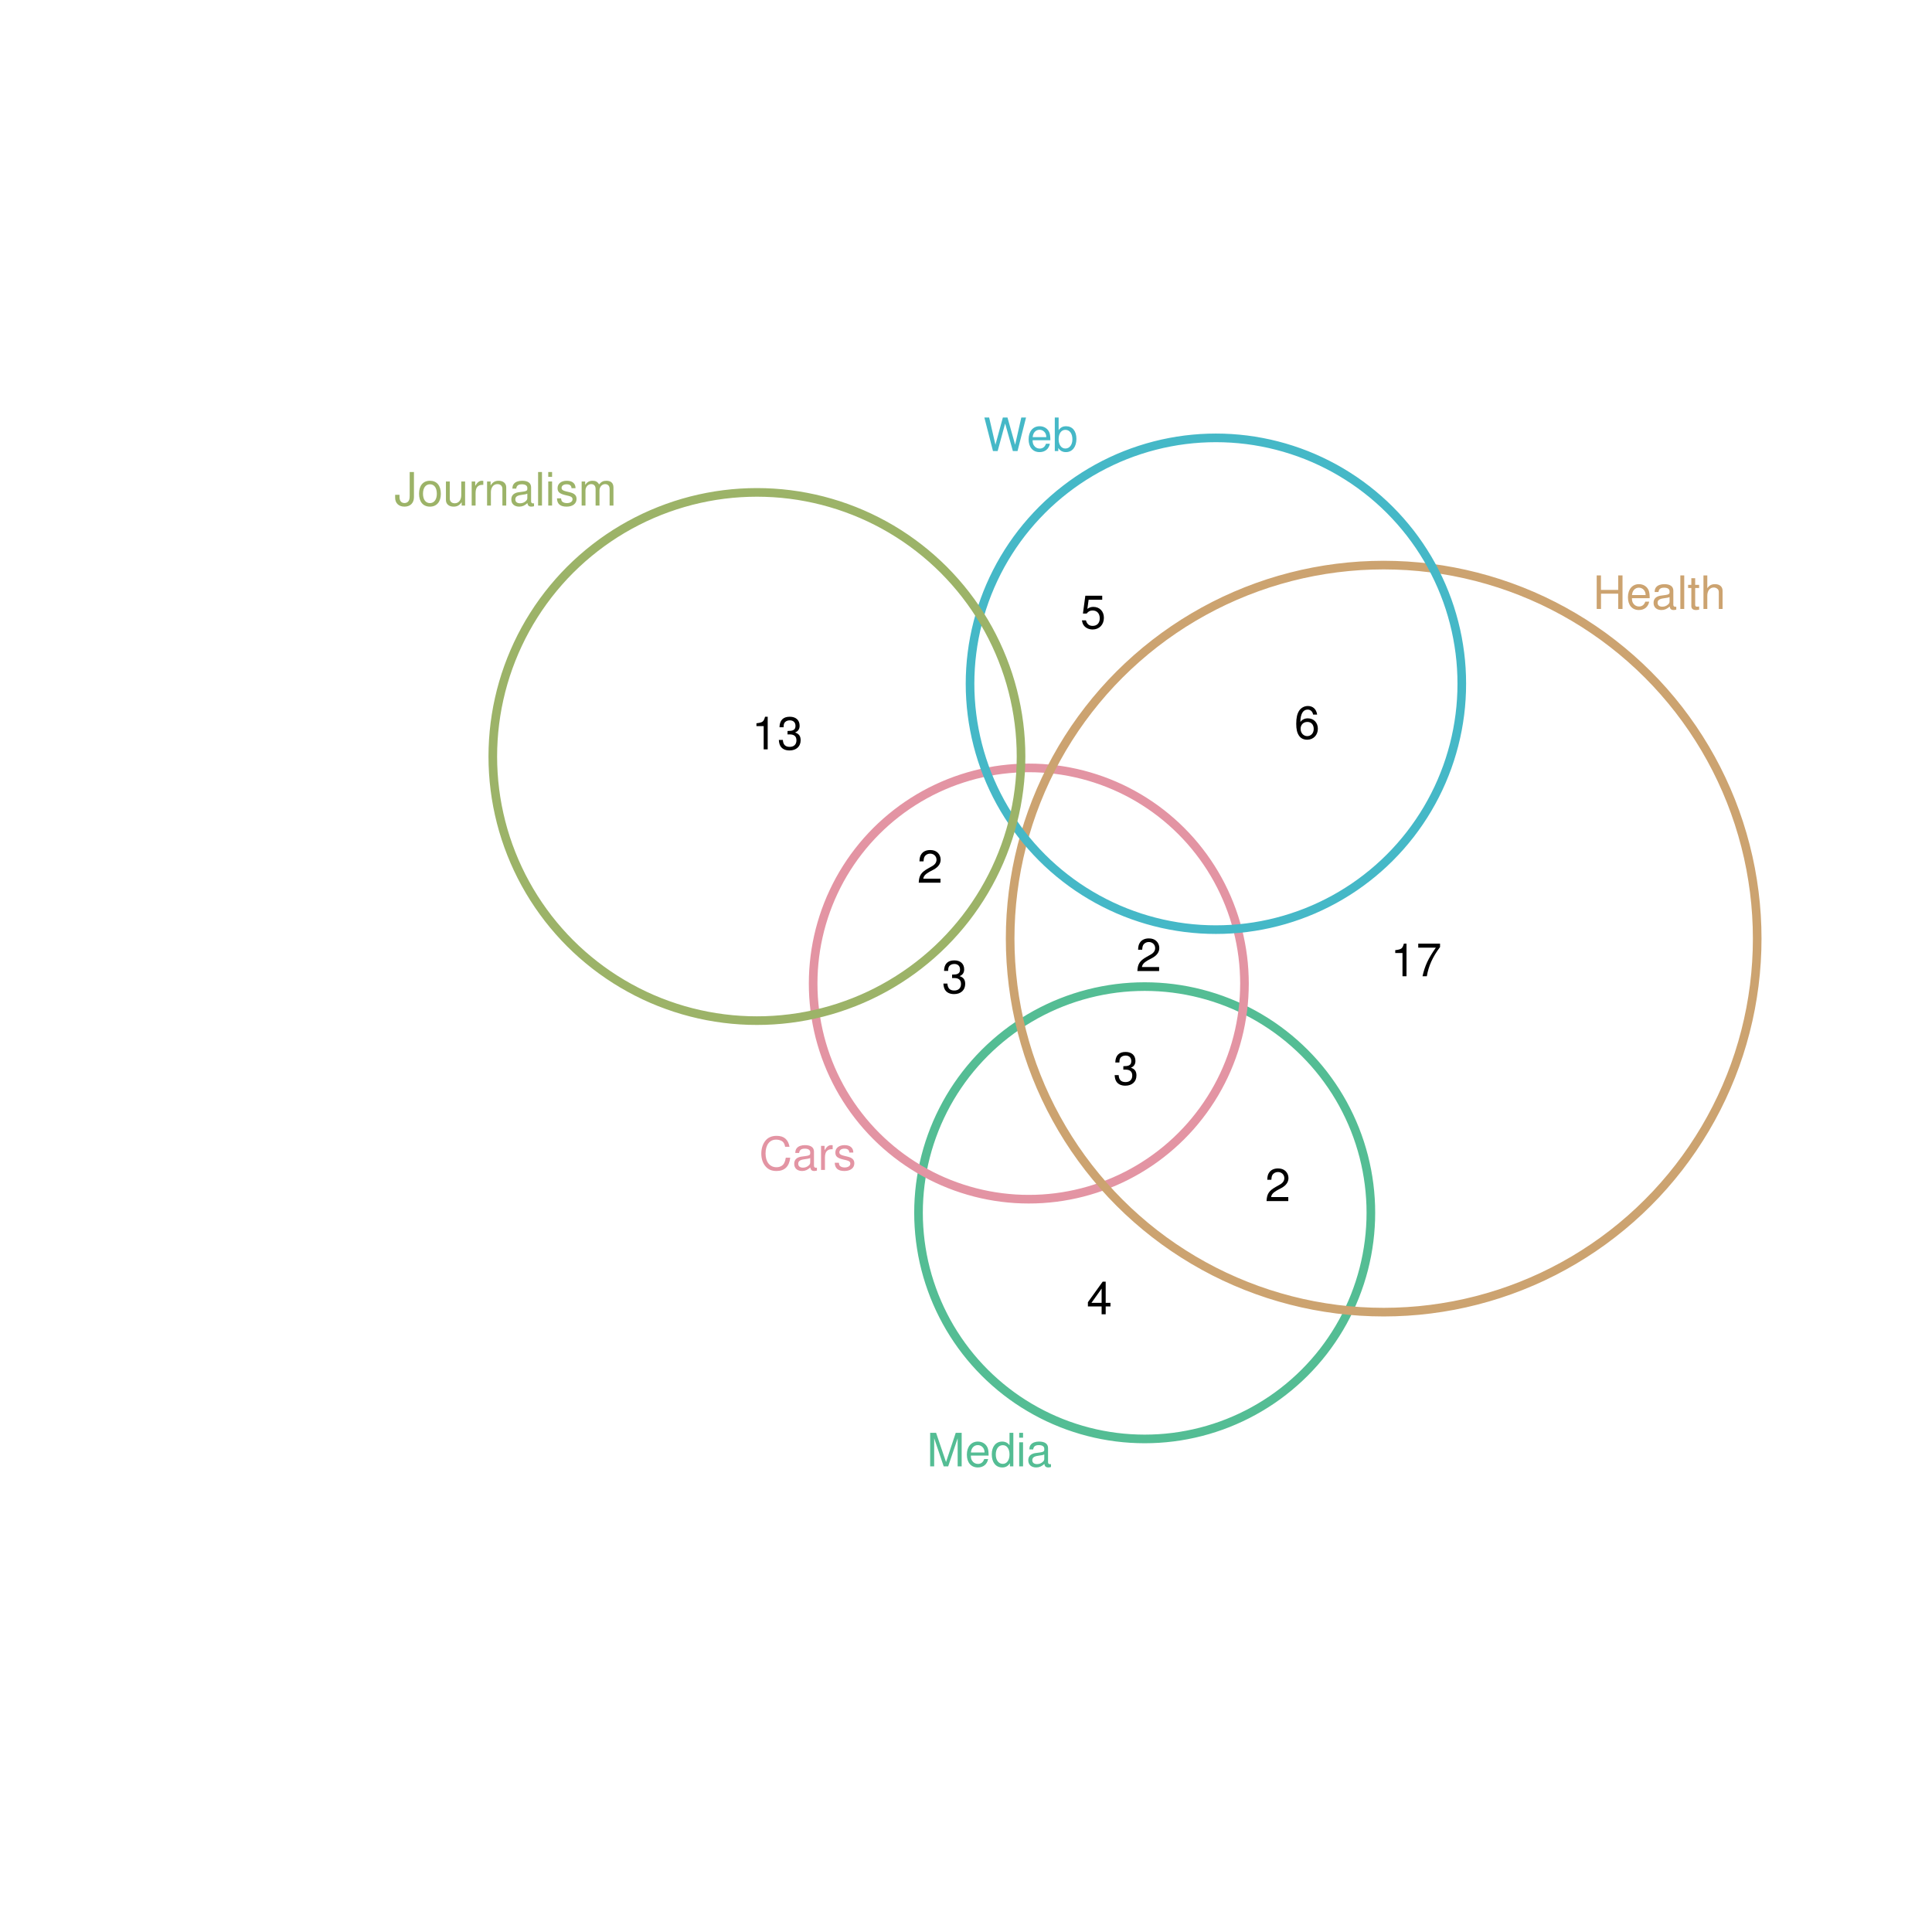 <?xml version="1.0" encoding="UTF-8" standalone="no"?>
<svg
   xmlns:dc="http://purl.org/dc/elements/1.1/"
   xmlns:cc="http://creativecommons.org/ns#"
   xmlns:rdf="http://www.w3.org/1999/02/22-rdf-syntax-ns#"
   xmlns:svg="http://www.w3.org/2000/svg"
   xmlns="http://www.w3.org/2000/svg"
   xmlns:xlink="http://www.w3.org/1999/xlink"
   xmlns:sodipodi="http://sodipodi.sourceforge.net/DTD/sodipodi-0.dtd"
   xmlns:inkscape="http://www.inkscape.org/namespaces/inkscape"
   width="504pt"
   height="504pt"
   viewBox="0 0 504 504"
   version="1.1"
   id="svg242"
   inkscape:version="0.91 r13725"
   sodipodi:docname="q8.zones.zones-wilkinson.svg">
  <sodipodi:namedview
     pagecolor="#ffffff"
     bordercolor="#666666"
     borderopacity="1"
     objecttolerance="10"
     gridtolerance="10"
     guidetolerance="10"
     inkscape:pageopacity="0"
     inkscape:pageshadow="2"
     inkscape:window-width="1920"
     inkscape:window-height="1016"
     id="namedview452"
     showgrid="false"
     inkscape:zoom="1.4984127"
     inkscape:cx="235.69737"
     inkscape:cy="316.48401"
     inkscape:window-x="0"
     inkscape:window-y="27"
     inkscape:window-maximized="1"
     inkscape:current-layer="svg242" />
  <defs
     id="defs244">
    <g
       id="g246">
      <symbol
         overflow="visible"
         id="glyph0-0">
        <path
           style="stroke:none;"
           d=""
           id="path249" />
      </symbol>
      <symbol
         overflow="visible"
         id="glyph0-1">
        <path
           style="stroke:none;"
           d="M 5.609 0 L 8.078 -7.328 L 8.078 0 L 9.125 0 L 9.125 -8.75 L 7.578 -8.75 L 5.047 -1.125 L 2.453 -8.75 L 0.906 -8.75 L 0.906 0 L 1.953 0 L 1.953 -7.328 L 4.438 0 Z M 5.609 0 "
           id="path252" />
      </symbol>
      <symbol
         overflow="visible"
         id="glyph0-2">
        <path
           style="stroke:none;"
           d="M 6.156 -2.812 C 6.156 -3.766 6.078 -4.344 5.906 -4.812 C 5.5 -5.844 4.531 -6.469 3.359 -6.469 C 1.609 -6.469 0.484 -5.125 0.484 -3.062 C 0.484 -1 1.578 0.281 3.344 0.281 C 4.781 0.281 5.766 -0.547 6.031 -1.906 L 5.016 -1.906 C 4.734 -1.078 4.172 -0.641 3.375 -0.641 C 2.734 -0.641 2.203 -0.938 1.859 -1.469 C 1.625 -1.828 1.531 -2.188 1.531 -2.812 Z M 1.547 -3.625 C 1.625 -4.781 2.344 -5.547 3.344 -5.547 C 4.328 -5.547 5.094 -4.734 5.094 -3.703 C 5.094 -3.672 5.094 -3.641 5.078 -3.625 Z M 1.547 -3.625 "
           id="path255" />
      </symbol>
      <symbol
         overflow="visible"
         id="glyph0-3">
        <path
           style="stroke:none;"
           d="M 5.938 -8.75 L 4.938 -8.75 L 4.938 -5.5 C 4.531 -6.125 3.859 -6.469 3.016 -6.469 C 1.375 -6.469 0.312 -5.156 0.312 -3.156 C 0.312 -1.031 1.359 0.281 3.047 0.281 C 3.906 0.281 4.516 -0.047 5.047 -0.828 L 5.047 0 L 5.938 0 Z M 3.188 -5.531 C 4.266 -5.531 4.938 -4.578 4.938 -3.078 C 4.938 -1.625 4.25 -0.656 3.188 -0.656 C 2.094 -0.656 1.359 -1.625 1.359 -3.094 C 1.359 -4.562 2.094 -5.531 3.188 -5.531 Z M 3.188 -5.531 "
           id="path258" />
      </symbol>
      <symbol
         overflow="visible"
         id="glyph0-4">
        <path
           style="stroke:none;"
           d="M 1.797 -6.281 L 0.797 -6.281 L 0.797 0 L 1.797 0 Z M 1.797 -8.75 L 0.797 -8.75 L 0.797 -7.484 L 1.797 -7.484 Z M 1.797 -8.75 "
           id="path261" />
      </symbol>
      <symbol
         overflow="visible"
         id="glyph0-5">
        <path
           style="stroke:none;"
           d="M 6.422 -0.594 C 6.312 -0.562 6.266 -0.562 6.203 -0.562 C 5.859 -0.562 5.656 -0.75 5.656 -1.062 L 5.656 -4.75 C 5.656 -5.875 4.844 -6.469 3.297 -6.469 C 2.391 -6.469 1.625 -6.203 1.219 -5.734 C 0.922 -5.406 0.797 -5.047 0.781 -4.422 L 1.781 -4.422 C 1.875 -5.203 2.328 -5.547 3.266 -5.547 C 4.156 -5.547 4.672 -5.203 4.672 -4.609 L 4.672 -4.344 C 4.672 -3.922 4.422 -3.75 3.625 -3.641 C 2.203 -3.469 1.984 -3.422 1.609 -3.266 C 0.875 -2.969 0.5 -2.406 0.5 -1.578 C 0.5 -0.438 1.297 0.281 2.562 0.281 C 3.359 0.281 4 0 4.703 -0.641 C 4.781 -0.016 5.094 0.281 5.734 0.281 C 5.938 0.281 6.094 0.25 6.422 0.172 Z M 4.672 -1.984 C 4.672 -1.641 4.578 -1.438 4.266 -1.156 C 3.859 -0.797 3.375 -0.594 2.781 -0.594 C 2 -0.594 1.547 -0.969 1.547 -1.609 C 1.547 -2.266 1.984 -2.609 3.062 -2.766 C 4.109 -2.906 4.328 -2.953 4.672 -3.109 Z M 4.672 -1.984 "
           id="path264" />
      </symbol>
      <symbol
         overflow="visible"
         id="glyph0-6">
        <path
           style="stroke:none;"
           d="M 7.938 -6.031 C 7.594 -7.953 6.484 -8.891 4.578 -8.891 C 3.391 -8.891 2.453 -8.516 1.797 -7.797 C 1.016 -6.938 0.578 -5.688 0.578 -4.266 C 0.578 -2.828 1.016 -1.594 1.844 -0.75 C 2.516 -0.047 3.391 0.281 4.531 0.281 C 6.656 0.281 7.859 -0.875 8.125 -3.188 L 6.969 -3.188 C 6.875 -2.594 6.75 -2.188 6.578 -1.844 C 6.219 -1.109 5.469 -0.703 4.531 -0.703 C 2.797 -0.703 1.688 -2.094 1.688 -4.281 C 1.688 -6.531 2.75 -7.906 4.438 -7.906 C 5.141 -7.906 5.812 -7.688 6.172 -7.359 C 6.484 -7.062 6.672 -6.688 6.797 -6.031 Z M 7.938 -6.031 "
           id="path267" />
      </symbol>
      <symbol
         overflow="visible"
         id="glyph0-7">
        <path
           style="stroke:none;"
           d="M 0.828 -6.281 L 0.828 0 L 1.844 0 L 1.844 -3.266 C 1.844 -4.156 2.062 -4.75 2.547 -5.094 C 2.859 -5.328 3.156 -5.406 3.859 -5.406 L 3.859 -6.438 C 3.688 -6.453 3.594 -6.469 3.469 -6.469 C 2.812 -6.469 2.328 -6.078 1.75 -5.141 L 1.75 -6.281 Z M 0.828 -6.281 "
           id="path270" />
      </symbol>
      <symbol
         overflow="visible"
         id="glyph0-8">
        <path
           style="stroke:none;"
           d="M 5.25 -4.531 C 5.25 -5.766 4.422 -6.469 2.969 -6.469 C 1.516 -6.469 0.562 -5.719 0.562 -4.547 C 0.562 -3.562 1.062 -3.094 2.562 -2.734 L 3.484 -2.516 C 4.188 -2.344 4.469 -2.094 4.469 -1.625 C 4.469 -1.047 3.875 -0.641 3 -0.641 C 2.453 -0.641 2 -0.797 1.75 -1.062 C 1.594 -1.25 1.531 -1.422 1.469 -1.875 L 0.406 -1.875 C 0.453 -0.422 1.266 0.281 2.922 0.281 C 4.5 0.281 5.516 -0.5 5.516 -1.719 C 5.516 -2.656 4.984 -3.172 3.734 -3.469 L 2.766 -3.703 C 1.953 -3.891 1.609 -4.156 1.609 -4.594 C 1.609 -5.172 2.125 -5.547 2.938 -5.547 C 3.75 -5.547 4.172 -5.203 4.203 -4.531 Z M 5.25 -4.531 "
           id="path273" />
      </symbol>
      <symbol
         overflow="visible"
         id="glyph0-9">
        <path
           style="stroke:none;"
           d="M 6.609 -3.984 L 6.609 0 L 7.734 0 L 7.734 -8.75 L 6.609 -8.75 L 6.609 -4.969 L 2.109 -4.969 L 2.109 -8.75 L 1 -8.75 L 1 0 L 2.125 0 L 2.125 -3.984 Z M 6.609 -3.984 "
           id="path276" />
      </symbol>
      <symbol
         overflow="visible"
         id="glyph0-10">
        <path
           style="stroke:none;"
           d="M 1.828 -8.75 L 0.812 -8.75 L 0.812 0 L 1.828 0 Z M 1.828 -8.75 "
           id="path279" />
      </symbol>
      <symbol
         overflow="visible"
         id="glyph0-11">
        <path
           style="stroke:none;"
           d="M 3.047 -6.281 L 2.016 -6.281 L 2.016 -8.016 L 1.016 -8.016 L 1.016 -6.281 L 0.172 -6.281 L 0.172 -5.469 L 1.016 -5.469 L 1.016 -0.719 C 1.016 -0.078 1.453 0.281 2.234 0.281 C 2.469 0.281 2.719 0.25 3.047 0.188 L 3.047 -0.641 C 2.922 -0.609 2.766 -0.594 2.562 -0.594 C 2.141 -0.594 2.016 -0.719 2.016 -1.156 L 2.016 -5.469 L 3.047 -5.469 Z M 3.047 -6.281 "
           id="path282" />
      </symbol>
      <symbol
         overflow="visible"
         id="glyph0-12">
        <path
           style="stroke:none;"
           d="M 0.844 -8.75 L 0.844 0 L 1.844 0 L 1.844 -3.469 C 1.844 -4.75 2.516 -5.594 3.547 -5.594 C 3.859 -5.594 4.188 -5.484 4.422 -5.297 C 4.719 -5.094 4.844 -4.797 4.844 -4.359 L 4.844 0 L 5.828 0 L 5.828 -4.75 C 5.828 -5.812 5.078 -6.469 3.859 -6.469 C 2.969 -6.469 2.422 -6.188 1.844 -5.422 L 1.844 -8.75 Z M 0.844 -8.75 "
           id="path285" />
      </symbol>
      <symbol
         overflow="visible"
         id="glyph0-13">
        <path
           style="stroke:none;"
           d="M 8.922 0 L 11.141 -8.75 L 9.906 -8.75 L 8.297 -1.641 L 6.297 -8.75 L 5.094 -8.75 L 3.156 -1.641 L 1.516 -8.75 L 0.266 -8.75 L 2.516 0 L 3.734 0 L 5.688 -7.188 L 7.703 0 Z M 8.922 0 "
           id="path288" />
      </symbol>
      <symbol
         overflow="visible"
         id="glyph0-14">
        <path
           style="stroke:none;"
           d="M 0.641 -8.75 L 0.641 0 L 1.547 0 L 1.547 -0.797 C 2.031 -0.078 2.656 0.281 3.547 0.281 C 5.203 0.281 6.281 -1.078 6.281 -3.172 C 6.281 -5.203 5.25 -6.469 3.594 -6.469 C 2.719 -6.469 2.109 -6.141 1.641 -5.438 L 1.641 -8.75 Z M 3.391 -5.531 C 4.516 -5.531 5.234 -4.562 5.234 -3.062 C 5.234 -1.625 4.484 -0.656 3.391 -0.656 C 2.344 -0.656 1.641 -1.625 1.641 -3.094 C 1.641 -4.578 2.344 -5.531 3.391 -5.531 Z M 3.391 -5.531 "
           id="path291" />
      </symbol>
      <symbol
         overflow="visible"
         id="glyph0-15">
        <path
           style="stroke:none;"
           d="M 4 -8.75 L 4 -2.594 C 4 -1.891 3.922 -1.5 3.719 -1.203 C 3.5 -0.859 3.094 -0.656 2.656 -0.656 C 1.812 -0.656 1.344 -1.219 1.344 -2.25 L 1.344 -2.812 L 0.203 -2.812 L 0.203 -2.047 C 0.203 -0.625 1.141 0.281 2.641 0.281 C 4.156 0.281 5.109 -0.672 5.109 -2.188 L 5.109 -8.75 Z M 4 -8.75 "
           id="path294" />
      </symbol>
      <symbol
         overflow="visible"
         id="glyph0-16">
        <path
           style="stroke:none;"
           d="M 3.266 -6.469 C 1.5 -6.469 0.438 -5.203 0.438 -3.094 C 0.438 -0.984 1.484 0.281 3.281 0.281 C 5.047 0.281 6.125 -0.984 6.125 -3.047 C 6.125 -5.219 5.078 -6.469 3.266 -6.469 Z M 3.281 -5.547 C 4.406 -5.547 5.078 -4.625 5.078 -3.062 C 5.078 -1.578 4.375 -0.641 3.281 -0.641 C 2.156 -0.641 1.469 -1.578 1.469 -3.094 C 1.469 -4.609 2.156 -5.547 3.281 -5.547 Z M 3.281 -5.547 "
           id="path297" />
      </symbol>
      <symbol
         overflow="visible"
         id="glyph0-17">
        <path
           style="stroke:none;"
           d="M 5.781 0 L 5.781 -6.281 L 4.781 -6.281 L 4.781 -2.719 C 4.781 -1.438 4.109 -0.594 3.078 -0.594 C 2.281 -0.594 1.781 -1.078 1.781 -1.844 L 1.781 -6.281 L 0.781 -6.281 L 0.781 -1.438 C 0.781 -0.391 1.562 0.281 2.781 0.281 C 3.703 0.281 4.297 -0.047 4.891 -0.875 L 4.891 0 Z M 5.781 0 "
           id="path300" />
      </symbol>
      <symbol
         overflow="visible"
         id="glyph0-18">
        <path
           style="stroke:none;"
           d="M 0.844 -6.281 L 0.844 0 L 1.844 0 L 1.844 -3.469 C 1.844 -4.75 2.516 -5.594 3.547 -5.594 C 4.344 -5.594 4.844 -5.109 4.844 -4.359 L 4.844 0 L 5.844 0 L 5.844 -4.75 C 5.844 -5.797 5.062 -6.469 3.859 -6.469 C 2.922 -6.469 2.312 -6.109 1.766 -5.234 L 1.766 -6.281 Z M 0.844 -6.281 "
           id="path303" />
      </symbol>
      <symbol
         overflow="visible"
         id="glyph0-19">
        <path
           style="stroke:none;"
           d="M 0.844 -6.281 L 0.844 0 L 1.844 0 L 1.844 -3.953 C 1.844 -4.859 2.516 -5.594 3.328 -5.594 C 4.062 -5.594 4.484 -5.141 4.484 -4.328 L 4.484 0 L 5.5 0 L 5.5 -3.953 C 5.5 -4.859 6.156 -5.594 6.969 -5.594 C 7.703 -5.594 8.141 -5.125 8.141 -4.328 L 8.141 0 L 9.141 0 L 9.141 -4.719 C 9.141 -5.844 8.5 -6.469 7.312 -6.469 C 6.484 -6.469 5.969 -6.219 5.391 -5.516 C 5.016 -6.188 4.516 -6.469 3.703 -6.469 C 2.859 -6.469 2.297 -6.156 1.766 -5.406 L 1.766 -6.281 Z M 0.844 -6.281 "
           id="path306" />
      </symbol>
      <symbol
         overflow="visible"
         id="glyph0-20">
        <path
           style="stroke:none;"
           d="M 2.656 -3.906 L 3.234 -3.906 C 4.391 -3.906 4.984 -3.391 4.984 -2.359 C 4.984 -1.297 4.328 -0.656 3.234 -0.656 C 2.078 -0.656 1.516 -1.234 1.438 -2.469 L 0.391 -2.469 C 0.438 -1.781 0.547 -1.344 0.75 -0.953 C 1.188 -0.141 2.031 0.281 3.188 0.281 C 4.938 0.281 6.078 -0.766 6.078 -2.375 C 6.078 -3.453 5.656 -4.062 4.625 -4.406 C 5.422 -4.719 5.812 -5.312 5.812 -6.172 C 5.812 -7.625 4.844 -8.516 3.234 -8.516 C 1.516 -8.516 0.594 -7.578 0.562 -5.766 L 1.625 -5.766 C 1.625 -6.281 1.688 -6.562 1.812 -6.828 C 2.047 -7.297 2.578 -7.578 3.234 -7.578 C 4.172 -7.578 4.734 -7.031 4.734 -6.125 C 4.734 -5.531 4.531 -5.172 4.062 -4.984 C 3.766 -4.859 3.391 -4.812 2.656 -4.797 Z M 2.656 -3.906 "
           id="path309" />
      </symbol>
      <symbol
         overflow="visible"
         id="glyph0-21">
        <path
           style="stroke:none;"
           d="M 3.922 -2.047 L 3.922 0 L 4.984 0 L 4.984 -2.047 L 6.234 -2.047 L 6.234 -2.984 L 4.984 -2.984 L 4.984 -8.516 L 4.203 -8.516 L 0.344 -3.156 L 0.344 -2.047 Z M 3.922 -2.984 L 1.266 -2.984 L 3.922 -6.703 Z M 3.922 -2.984 "
           id="path312" />
      </symbol>
      <symbol
         overflow="visible"
         id="glyph0-22">
        <path
           style="stroke:none;"
           d="M 6.078 -1.047 L 1.594 -1.047 C 1.703 -1.734 2.094 -2.188 3.125 -2.797 L 4.328 -3.438 C 5.516 -4.094 6.125 -4.969 6.125 -6.016 C 6.125 -6.719 5.844 -7.375 5.344 -7.844 C 4.844 -8.297 4.219 -8.516 3.406 -8.516 C 2.328 -8.516 1.531 -8.125 1.062 -7.406 C 0.75 -6.953 0.625 -6.422 0.594 -5.562 L 1.656 -5.562 C 1.688 -6.125 1.766 -6.484 1.906 -6.75 C 2.188 -7.266 2.734 -7.578 3.375 -7.578 C 4.328 -7.578 5.047 -6.906 5.047 -5.984 C 5.047 -5.312 4.656 -4.734 3.906 -4.312 L 2.797 -3.688 C 1.016 -2.672 0.5 -1.875 0.406 0 L 6.078 0 Z M 6.078 -1.047 "
           id="path315" />
      </symbol>
      <symbol
         overflow="visible"
         id="glyph0-23">
        <path
           style="stroke:none;"
           d="M 5.719 -8.516 L 1.312 -8.516 L 0.688 -3.875 L 1.656 -3.875 C 2.141 -4.469 2.562 -4.672 3.219 -4.672 C 4.359 -4.672 5.078 -3.891 5.078 -2.625 C 5.078 -1.406 4.375 -0.656 3.219 -0.656 C 2.297 -0.656 1.734 -1.125 1.469 -2.094 L 0.422 -2.094 C 0.562 -1.391 0.688 -1.062 0.938 -0.75 C 1.422 -0.094 2.281 0.281 3.234 0.281 C 4.953 0.281 6.156 -0.969 6.156 -2.766 C 6.156 -4.453 5.047 -5.609 3.406 -5.609 C 2.812 -5.609 2.328 -5.453 1.844 -5.094 L 2.172 -7.469 L 5.719 -7.469 Z M 5.719 -8.516 "
           id="path318" />
      </symbol>
      <symbol
         overflow="visible"
         id="glyph0-24">
        <path
           style="stroke:none;"
           d="M 5.969 -6.281 C 5.766 -7.688 4.859 -8.516 3.562 -8.516 C 2.625 -8.516 1.781 -8.047 1.281 -7.297 C 0.75 -6.469 0.516 -5.422 0.516 -3.875 C 0.516 -2.453 0.734 -1.531 1.234 -0.781 C 1.688 -0.094 2.438 0.281 3.375 0.281 C 4.984 0.281 6.156 -0.922 6.156 -2.594 C 6.156 -4.172 5.078 -5.297 3.547 -5.297 C 2.719 -5.297 2.047 -4.969 1.594 -4.344 C 1.609 -6.422 2.281 -7.578 3.484 -7.578 C 4.234 -7.578 4.75 -7.109 4.922 -6.281 Z M 3.422 -4.359 C 4.438 -4.359 5.078 -3.641 5.078 -2.516 C 5.078 -1.438 4.359 -0.656 3.391 -0.656 C 2.406 -0.656 1.656 -1.469 1.656 -2.562 C 1.656 -3.625 2.375 -4.359 3.422 -4.359 Z M 3.422 -4.359 "
           id="path321" />
      </symbol>
      <symbol
         overflow="visible"
         id="glyph0-25">
        <path
           style="stroke:none;"
           d="M 3.109 -6.062 L 3.109 0 L 4.156 0 L 4.156 -8.516 L 3.469 -8.516 C 3.094 -7.203 2.859 -7.016 1.219 -6.812 L 1.219 -6.062 Z M 3.109 -6.062 "
           id="path324" />
      </symbol>
      <symbol
         overflow="visible"
         id="glyph0-26">
        <path
           style="stroke:none;"
           d="M 6.234 -8.516 L 0.547 -8.516 L 0.547 -7.469 L 5.141 -7.469 C 3.125 -4.578 2.297 -2.797 1.656 0 L 2.781 0 C 3.25 -2.719 4.312 -5.062 6.234 -7.625 Z M 6.234 -8.516 "
           id="path327" />
      </symbol>
    </g>
  </defs>
  <path
     inkscape:connector-curvature="0"
     id="path332"
     d="m 357.59,314.516 -0.09,-1.848 -0.145,-1.852 -0.203,-1.84 -0.262,-1.836 -0.316,-1.824 -0.379,-1.816 -0.43,-1.801 -0.492,-1.789 -0.543,-1.773 -0.602,-1.754 -0.652,-1.73 -0.711,-1.715 -0.762,-1.688 -0.816,-1.664 -0.867,-1.641 -0.918,-1.609 -0.969,-1.582 -1.02,-1.547 -1.066,-1.516 -1.109,-1.484 -1.16,-1.445 -1.203,-1.41 -1.25,-1.371 -1.289,-1.332 -1.332,-1.289 -1.371,-1.246 -1.406,-1.203 -1.449,-1.16 -1.48,-1.113 -1.516,-1.066 -1.551,-1.016 -1.582,-0.969 -1.609,-0.918 -1.637,-0.867 -1.664,-0.816 -1.691,-0.766 -1.711,-0.707 -1.734,-0.656 -1.754,-0.602 -1.77,-0.543 -1.789,-0.488 -1.805,-0.434 -1.812,-0.375 -1.828,-0.32 -1.832,-0.262 -1.844,-0.203 -1.848,-0.145 -1.852,-0.086 -1.855,-0.031 -1.852,0.031 -1.852,0.086 -1.848,0.145 -1.844,0.203 -1.832,0.262 -1.828,0.32 -1.816,0.375 -1.801,0.434 -1.789,0.488 -1.77,0.543 -1.754,0.602 -1.734,0.656 -1.711,0.707 -1.691,0.766 -1.664,0.816 -1.637,0.867 -1.609,0.918 -1.582,0.969 -1.551,1.016 -1.516,1.066 -1.48,1.113 -1.449,1.16 -1.406,1.203 -1.371,1.246 -1.332,1.289 -1.289,1.332 -1.25,1.371 -1.203,1.41 -1.16,1.445 -1.113,1.484 -1.062,1.516 -1.02,1.547 -0.969,1.582 -0.918,1.609 -0.867,1.641 -0.816,1.664 -0.762,1.688 -0.711,1.715 -0.652,1.73 -0.602,1.754 -0.547,1.773 -0.488,1.789 -0.434,1.801 -0.375,1.816 -0.316,1.824 -0.262,1.836 -0.203,1.84 -0.145,1.852 -0.09,1.848 -0.027,1.855 0.027,1.852 0.09,1.852 0.145,1.848 0.203,1.844 0.262,1.836 0.316,1.824 0.375,1.816 0.434,1.801 0.488,1.789 0.547,1.773 0.602,1.75 0.652,1.734 0.711,1.715 0.762,1.688 0.816,1.664 0.867,1.641 0.918,1.609 0.969,1.578 1.02,1.551 1.062,1.516 1.113,1.484 1.16,1.445 1.203,1.41 1.25,1.371 1.289,1.332 1.332,1.289 1.371,1.246 1.406,1.203 1.449,1.16 1.48,1.113 1.516,1.066 1.551,1.016 1.582,0.969 1.609,0.918 1.637,0.867 1.664,0.816 1.691,0.762 1.711,0.711 1.734,0.656 1.754,0.598 1.77,0.547 1.789,0.488 1.801,0.434 1.816,0.375 1.828,0.32 1.832,0.262 1.844,0.203 1.848,0.145 1.852,0.086 1.852,0.031 1.855,-0.031 1.852,-0.086 1.848,-0.145 1.844,-0.203 1.832,-0.262 1.828,-0.32 1.812,-0.375 1.805,-0.434 1.789,-0.488 1.77,-0.547 1.754,-0.598 1.734,-0.656 1.711,-0.711 1.691,-0.762 1.664,-0.816 1.637,-0.867 1.609,-0.918 1.582,-0.969 1.551,-1.016 1.516,-1.066 1.48,-1.113 1.449,-1.16 1.406,-1.203 1.371,-1.246 1.332,-1.289 1.289,-1.332 1.25,-1.371 1.203,-1.41 1.16,-1.445 1.109,-1.484 1.066,-1.516 1.02,-1.551 0.969,-1.578 0.918,-1.609 0.867,-1.641 0.816,-1.664 0.762,-1.688 0.711,-1.715 0.652,-1.734 0.602,-1.75 0.543,-1.773 0.492,-1.789 0.43,-1.801 0.379,-1.816 0.316,-1.824 0.262,-1.836 0.203,-1.844 0.145,-1.848 0.09,-1.852 0.027,-1.852 -0.027,-1.855"
     style="fill:none;stroke:#54bd94;stroke-width:2.25;stroke-linecap:round;stroke-linejoin:round;stroke-miterlimit:10;stroke-opacity:1" />
  <path
     inkscape:connector-curvature="0"
     id="path334"
     d="m 324.613,254.809 -0.082,-1.766 -0.137,-1.762 -0.195,-1.758 -0.25,-1.746 -0.305,-1.742 -0.355,-1.73 -0.414,-1.719 -0.465,-1.703 -0.52,-1.691 -0.574,-1.672 -0.625,-1.652 -0.676,-1.633 -0.727,-1.609 -0.777,-1.59 -0.828,-1.562 -0.875,-1.535 -0.922,-1.504 -0.973,-1.477 -1.016,-1.449 -1.062,-1.41 -1.105,-1.383 -1.145,-1.344 -1.191,-1.305 -1.23,-1.27 -1.27,-1.23 -1.305,-1.188 -1.344,-1.148 -1.379,-1.105 -1.414,-1.062 -1.445,-1.016 -1.477,-0.969 -1.508,-0.926 -1.535,-0.875 -1.562,-0.828 -1.586,-0.777 -1.613,-0.727 -1.633,-0.676 -1.652,-0.625 -1.672,-0.57 -1.688,-0.52 -1.707,-0.469 -1.719,-0.41 -1.73,-0.359 -1.738,-0.305 -1.75,-0.25 -1.758,-0.191 -1.762,-0.141 -1.766,-0.082 -1.766,-0.027 -1.77,0.027 -1.766,0.082 -1.762,0.141 -1.754,0.191 -1.75,0.25 -1.742,0.305 -1.73,0.359 -1.719,0.41 -1.703,0.469 -1.691,0.52 -1.672,0.57 -1.652,0.625 -1.633,0.676 -1.609,0.727 -1.59,0.777 -1.559,0.828 -1.535,0.875 -1.508,0.926 -1.477,0.969 -1.445,1.016 -1.414,1.062 -1.379,1.105 -1.344,1.148 -1.309,1.188 -1.27,1.23 -1.23,1.27 -1.188,1.305 -1.148,1.344 -1.105,1.383 -1.062,1.41 -1.016,1.449 -0.969,1.477 -0.926,1.504 -0.875,1.535 -0.824,1.562 -0.777,1.59 -0.73,1.609 -0.676,1.633 -0.625,1.652 -0.57,1.672 -0.52,1.691 -0.469,1.703 -0.41,1.719 -0.359,1.73 -0.305,1.742 -0.25,1.746 -0.191,1.758 -0.141,1.762 -0.082,1.766 -0.027,1.77 0.027,1.766 0.082,1.766 0.141,1.762 0.191,1.758 0.25,1.746 0.305,1.742 0.359,1.73 0.41,1.719 0.469,1.707 0.52,1.688 0.57,1.672 0.625,1.652 0.676,1.633 0.73,1.613 0.777,1.586 0.824,1.562 0.875,1.535 0.926,1.504 0.969,1.48 1.016,1.445 1.062,1.41 1.105,1.383 1.148,1.344 1.188,1.305 1.23,1.27 1.27,1.23 1.309,1.188 1.344,1.148 1.379,1.105 1.414,1.062 1.445,1.016 1.477,0.969 L 239.75,305 l 1.535,0.875 1.559,0.828 1.59,0.777 1.609,0.727 1.633,0.676 1.652,0.625 1.672,0.57 1.691,0.52 1.703,0.469 1.719,0.41 1.73,0.359 1.742,0.305 1.75,0.25 1.754,0.191 1.762,0.141 1.766,0.082 1.77,0.027 1.766,-0.027 1.766,-0.082 1.762,-0.141 1.758,-0.191 1.75,-0.25 1.738,-0.305 1.73,-0.359 1.719,-0.41 1.707,-0.469 1.688,-0.52 1.672,-0.57 1.652,-0.625 1.633,-0.676 1.613,-0.727 1.586,-0.777 1.562,-0.828 1.535,-0.875 1.508,-0.926 1.477,-0.969 1.445,-1.016 1.414,-1.062 1.379,-1.105 1.344,-1.148 1.305,-1.188 1.27,-1.23 1.23,-1.27 1.191,-1.305 1.145,-1.344 1.105,-1.383 1.062,-1.41 1.016,-1.445 0.973,-1.48 0.922,-1.504 0.875,-1.535 0.828,-1.562 0.777,-1.586 0.727,-1.613 0.676,-1.633 0.625,-1.652 0.574,-1.672 0.52,-1.688 0.465,-1.707 0.414,-1.719 0.355,-1.73 0.305,-1.742 0.25,-1.746 0.195,-1.758 0.137,-1.762 0.082,-1.766 0.031,-1.766 -0.031,-1.77"
     style="fill:none;stroke:#e394a3;stroke-width:2.25;stroke-linecap:round;stroke-linejoin:round;stroke-miterlimit:10;stroke-opacity:1" />
  <path
     inkscape:connector-curvature="0"
     id="path336"
     d="m 458.352,241.793 -0.145,-3.055 -0.238,-3.055 -0.336,-3.039 -0.434,-3.031 -0.523,-3.016 -0.621,-3 -0.715,-2.977 -0.809,-2.949 -0.898,-2.926 -0.992,-2.898 -1.082,-2.863 -1.172,-2.828 -1.262,-2.789 -1.344,-2.75 -1.434,-2.703 -1.516,-2.66 -1.602,-2.609 -1.68,-2.559 -1.762,-2.504 -1.836,-2.449 -1.914,-2.387 -1.988,-2.328 -2.059,-2.266 -2.133,-2.199 -2.195,-2.129 -2.266,-2.059 -2.328,-1.988 -2.391,-1.914 -2.445,-1.84 -2.504,-1.758 -2.559,-1.684 -2.609,-1.598 -2.66,-1.516 -2.707,-1.434 -2.746,-1.348 -2.793,-1.258 -2.828,-1.172 -2.863,-1.082 -2.895,-0.992 -2.926,-0.898 -2.953,-0.809 -2.977,-0.715 -2.996,-0.621 -3.016,-0.527 -3.031,-0.43 -3.043,-0.336 -3.051,-0.242 -3.059,-0.141 -3.059,-0.051 -3.062,0.051 -3.059,0.141 -3.051,0.242 -3.043,0.336 -3.027,0.43 -3.016,0.527 -3,0.621 -2.977,0.715 -2.953,0.809 -2.926,0.898 -2.895,0.992 -2.863,1.082 -2.828,1.172 -2.789,1.258 -2.75,1.348 -2.703,1.434 -2.66,1.516 -2.609,1.598 -2.559,1.684 -2.504,1.758 -2.449,1.84 -2.391,1.914 -2.324,1.988 -2.266,2.059 -2.199,2.129 -2.129,2.199 -2.062,2.266 -1.984,2.328 -1.914,2.387 -1.84,2.449 -1.762,2.504 -1.68,2.559 -1.598,2.609 -1.516,2.66 -1.434,2.703 -1.348,2.75 -1.258,2.789 -1.172,2.828 -1.082,2.863 -0.992,2.898 -0.898,2.926 -0.809,2.949 -0.715,2.977 -0.621,3 -0.527,3.016 -0.43,3.031 -0.336,3.039 -0.242,3.055 -0.145,3.055 -0.047,3.062 0.047,3.059 0.145,3.059 0.242,3.051 0.336,3.043 0.43,3.031 0.527,3.016 0.621,2.996 0.715,2.977 0.809,2.953 0.898,2.926 0.992,2.898 1.082,2.863 1.172,2.828 1.258,2.789 1.348,2.75 1.434,2.703 1.516,2.66 1.598,2.609 1.68,2.559 1.762,2.504 1.84,2.449 1.914,2.387 1.984,2.328 2.062,2.266 2.129,2.195 2.199,2.133 2.266,2.059 2.324,1.988 2.391,1.914 2.449,1.84 2.504,1.758 2.559,1.68 2.609,1.602 2.66,1.516 2.703,1.434 2.75,1.348 2.789,1.258 2.828,1.172 2.863,1.082 2.895,0.992 2.926,0.898 2.953,0.809 2.977,0.715 3,0.621 3.016,0.523 3.027,0.434 3.043,0.336 3.051,0.238 3.059,0.145 3.062,0.051 3.059,-0.051 3.059,-0.145 3.051,-0.238 3.043,-0.336 3.031,-0.434 3.016,-0.523 2.996,-0.621 2.977,-0.715 2.953,-0.809 2.926,-0.898 2.895,-0.992 2.863,-1.082 2.828,-1.172 2.793,-1.258 2.746,-1.348 2.707,-1.434 2.66,-1.516 2.609,-1.602 2.559,-1.68 2.504,-1.758 2.445,-1.84 2.391,-1.914 2.328,-1.988 2.266,-2.059 2.195,-2.133 2.133,-2.195 2.059,-2.266 1.988,-2.328 1.914,-2.387 1.836,-2.449 1.762,-2.504 1.68,-2.559 1.602,-2.609 1.516,-2.66 1.434,-2.703 1.344,-2.75 1.262,-2.789 1.172,-2.828 1.082,-2.863 0.992,-2.898 0.898,-2.926 0.809,-2.953 0.715,-2.977 0.621,-2.996 0.523,-3.016 0.434,-3.031 0.336,-3.043 0.238,-3.051 0.145,-3.059 0.047,-3.059 -0.047,-3.062"
     style="fill:none;stroke:#cca370;stroke-width:2.25;stroke-linecap:round;stroke-linejoin:round;stroke-miterlimit:10;stroke-opacity:1" />
  <path
     inkscape:connector-curvature="0"
     id="path338"
     d="m 381.305,176.355 -0.094,-2.016 -0.156,-2.008 -0.223,-2.004 -0.285,-1.992 -0.344,-1.984 -0.41,-1.977 -0.469,-1.957 -0.535,-1.945 -0.59,-1.926 -0.652,-1.906 -0.715,-1.883 -0.77,-1.863 -0.828,-1.836 -0.887,-1.809 -0.945,-1.781 -0.996,-1.75 -1.055,-1.719 -1.105,-1.684 -1.16,-1.648 -1.207,-1.613 -1.262,-1.57 -1.309,-1.535 -1.355,-1.488 -1.402,-1.449 -1.445,-1.402 -1.492,-1.355 -1.531,-1.309 -1.574,-1.258 -1.609,-1.211 -1.648,-1.16 -1.688,-1.105 -1.715,-1.051 -1.75,-1 -1.781,-0.941 -1.812,-0.887 -1.836,-0.832 -1.859,-0.77 -1.887,-0.711 -1.906,-0.652 -1.926,-0.594 -1.941,-0.531 -1.961,-0.473 -1.973,-0.406 -1.984,-0.348 -1.996,-0.285 -2.004,-0.219 -2.008,-0.16 -2.012,-0.094 -2.016,-0.031 -2.016,0.031 -2.012,0.094 -2.008,0.16 -2.004,0.219 -1.996,0.285 -1.984,0.348 -1.973,0.406 -1.961,0.473 -1.941,0.531 -1.926,0.594 -1.906,0.652 -1.887,0.711 -1.863,0.77 -1.836,0.832 -1.809,0.887 -1.781,0.941 -1.75,1 -1.719,1.051 -1.684,1.105 -1.648,1.16 -1.609,1.211 -1.574,1.258 -1.531,1.309 -1.492,1.355 -1.445,1.402 -1.402,1.449 -1.355,1.488 -1.309,1.535 -1.262,1.57 -1.211,1.613 -1.156,1.648 -1.105,1.684 -1.055,1.719 -1,1.75 -0.941,1.781 -0.887,1.809 -0.828,1.836 -0.773,1.863 -0.711,1.883 -0.652,1.906 -0.594,1.926 -0.531,1.945 -0.469,1.957 -0.41,1.977 -0.348,1.984 -0.281,1.992 -0.223,2.004 -0.156,2.008 -0.098,2.016 -0.031,2.016 0.031,2.012 0.098,2.016 0.156,2.008 0.223,2.004 0.281,1.992 0.348,1.984 0.41,1.977 0.469,1.957 0.531,1.945 0.594,1.926 0.652,1.906 0.711,1.883 0.773,1.863 0.828,1.836 0.887,1.809 0.941,1.781 1,1.75 1.055,1.719 1.105,1.684 1.156,1.648 1.211,1.613 1.262,1.57 1.309,1.535 1.355,1.488 1.402,1.449 1.445,1.402 1.492,1.355 1.531,1.309 1.574,1.258 1.609,1.211 1.648,1.16 1.684,1.105 1.719,1.051 1.75,1 1.781,0.941 1.809,0.887 1.836,0.832 1.863,0.77 1.887,0.711 1.906,0.652 1.926,0.594 1.941,0.531 1.961,0.473 1.973,0.406 1.984,0.348 1.996,0.285 2.004,0.219 2.008,0.16 2.012,0.094 2.016,0.031 2.016,-0.031 2.012,-0.094 2.008,-0.16 2.004,-0.219 1.996,-0.285 1.984,-0.348 1.973,-0.406 1.961,-0.473 1.941,-0.531 1.926,-0.594 1.906,-0.652 1.887,-0.711 1.859,-0.77 1.836,-0.832 1.812,-0.887 1.781,-0.941 1.75,-1 1.715,-1.051 1.688,-1.105 1.648,-1.16 1.609,-1.211 1.574,-1.258 1.531,-1.309 1.492,-1.355 1.445,-1.402 1.402,-1.449 1.355,-1.488 1.309,-1.535 1.262,-1.57 1.207,-1.613 1.16,-1.648 1.105,-1.684 1.055,-1.719 0.996,-1.75 0.945,-1.781 0.887,-1.809 0.828,-1.836 0.77,-1.863 0.715,-1.883 0.652,-1.906 0.59,-1.926 0.535,-1.945 0.469,-1.957 0.41,-1.977 0.344,-1.984 0.285,-1.992 0.223,-2.004 0.156,-2.008 0.094,-2.016 0.031,-2.012 -0.031,-2.016"
     style="fill:none;stroke:#45b8c7;stroke-width:2.25;stroke-linecap:round;stroke-linejoin:round;stroke-miterlimit:10;stroke-opacity:1" />
  <path
     inkscape:connector-curvature="0"
     id="path340"
     d="m 266.324,195.188 -0.102,-2.164 -0.168,-2.156 -0.238,-2.152 -0.305,-2.145 -0.371,-2.129 -0.441,-2.121 -0.504,-2.105 -0.57,-2.086 -0.637,-2.07 -0.703,-2.047 -0.766,-2.023 -0.828,-2 -0.891,-1.973 -0.953,-1.945 -1.012,-1.914 -1.07,-1.879 -1.133,-1.844 -1.188,-1.812 -1.246,-1.77 -1.297,-1.73 -1.355,-1.691 -1.406,-1.645 -1.457,-1.602 -1.504,-1.555 -1.555,-1.504 -1.602,-1.457 -1.645,-1.406 -1.691,-1.352 -1.73,-1.301 -1.77,-1.246 -1.809,-1.188 -1.848,-1.133 -1.879,-1.07 -1.914,-1.012 -1.941,-0.953 -1.973,-0.891 -2,-0.828 -2.027,-0.766 -2.047,-0.703 -2.07,-0.633 -2.086,-0.574 -2.105,-0.504 -2.117,-0.438 -2.133,-0.375 -2.145,-0.305 -2.152,-0.238 -2.156,-0.168 -2.164,-0.102 -2.164,-0.035 -2.164,0.035 -2.16,0.102 -2.16,0.168 -2.148,0.238 -2.145,0.305 -2.133,0.375 -2.117,0.438 -2.105,0.504 -2.09,0.574 -2.066,0.633 -2.047,0.703 -2.027,0.766 -2,0.828 -1.973,0.891 -1.941,0.953 -1.914,1.012 -1.879,1.07 -1.848,1.133 -1.809,1.188 -1.77,1.246 -1.73,1.301 -1.691,1.352 -1.645,1.406 -1.602,1.457 -1.555,1.504 -1.508,1.555 -1.453,1.602 -1.406,1.645 -1.355,1.691 -1.297,1.73 -1.246,1.77 -1.188,1.812 -1.133,1.844 -1.07,1.879 -1.016,1.914 -0.949,1.945 -0.891,1.973 -0.828,2 -0.766,2.023 -0.703,2.047 -0.637,2.07 -0.57,2.086 -0.504,2.105 -0.441,2.121 -0.371,2.129 -0.305,2.145 -0.238,2.152 -0.168,2.156 -0.102,2.164 -0.035,2.164 0.035,2.164 0.102,2.16 0.168,2.16 0.238,2.148 0.305,2.145 0.371,2.133 0.441,2.117 0.504,2.105 0.57,2.09 0.637,2.066 0.703,2.051 0.766,2.023 0.828,2 0.891,1.973 0.949,1.941 1.016,1.914 1.07,1.879 1.133,1.848 1.188,1.809 1.246,1.77 1.297,1.734 1.355,1.688 1.406,1.645 1.453,1.602 1.508,1.555 1.555,1.508 1.602,1.457 1.645,1.402 1.691,1.355 1.73,1.301 1.77,1.242 1.809,1.188 1.848,1.133 1.879,1.07 1.914,1.016 1.941,0.953 1.973,0.891 2,0.828 2.027,0.762 2.047,0.703 2.066,0.637 2.09,0.57 2.105,0.504 2.117,0.441 2.133,0.371 2.145,0.305 2.148,0.238 2.16,0.168 2.16,0.105 2.164,0.031 2.164,-0.031 2.164,-0.105 2.156,-0.168 2.152,-0.238 2.145,-0.305 2.133,-0.371 2.117,-0.441 2.105,-0.504 2.086,-0.57 2.07,-0.637 2.047,-0.703 2.027,-0.762 2,-0.828 1.973,-0.891 1.941,-0.953 1.914,-1.016 1.879,-1.07 1.848,-1.133 1.809,-1.188 1.77,-1.242 1.73,-1.301 1.691,-1.355 1.645,-1.402 1.602,-1.457 1.555,-1.508 1.504,-1.555 1.457,-1.602 1.406,-1.645 1.355,-1.688 1.297,-1.734 1.246,-1.77 1.188,-1.809 1.133,-1.848 1.07,-1.879 1.012,-1.914 0.953,-1.941 0.891,-1.973 0.828,-2 0.766,-2.023 0.703,-2.051 0.637,-2.066 0.57,-2.09 0.504,-2.105 0.441,-2.117 0.371,-2.133 0.305,-2.145 0.238,-2.148 0.168,-2.16 0.102,-2.16 0.035,-2.164 -0.035,-2.164"
     style="fill:none;stroke:#9cb368;stroke-width:2.25;stroke-linecap:round;stroke-linejoin:round;stroke-miterlimit:10;stroke-opacity:1" />
  <g
     id="g342"
     style="fill:#54bd94;fill-opacity:1"
     transform="translate(30.432,121.729)">
    <use
       height="100%"
       width="100%"
       id="use344"
       y="260.803"
       x="211.312"
       xlink:href="#glyph0-1" />
    <use
       height="100%"
       width="100%"
       id="use346"
       y="260.803"
       x="221.309"
       xlink:href="#glyph0-2" />
    <use
       height="100%"
       width="100%"
       id="use348"
       y="260.803"
       x="227.98"
       xlink:href="#glyph0-3" />
    <use
       height="100%"
       width="100%"
       id="use350"
       y="260.803"
       x="234.652"
       xlink:href="#glyph0-4" />
    <use
       height="100%"
       width="100%"
       id="use352"
       y="260.803"
       x="237.316"
       xlink:href="#glyph0-5" />
  </g>
  <g
     id="g354"
     style="fill:#e394a3;fill-opacity:1"
     transform="translate(10.144,101.441)">
    <use
       height="100%"
       width="100%"
       id="use356"
       y="203.756"
       x="187.879"
       xlink:href="#glyph0-6" />
    <use
       height="100%"
       width="100%"
       id="use358"
       y="203.756"
       x="196.543"
       xlink:href="#glyph0-5" />
    <use
       height="100%"
       width="100%"
       id="use360"
       y="203.756"
       x="203.215"
       xlink:href="#glyph0-7" />
    <use
       height="100%"
       width="100%"
       id="use362"
       y="203.756"
       x="207.211"
       xlink:href="#glyph0-8" />
  </g>
  <g
     id="g364"
     style="fill:#cca370;fill-opacity:1"
     transform="translate(189,8.008)">
    <use
       height="100%"
       width="100%"
       id="use366"
       y="150.85"
       x="226.531"
       xlink:href="#glyph0-9" />
    <use
       height="100%"
       width="100%"
       id="use368"
       y="150.85"
       x="235.195"
       xlink:href="#glyph0-2" />
    <use
       height="100%"
       width="100%"
       id="use370"
       y="150.85"
       x="241.867"
       xlink:href="#glyph0-5" />
    <use
       height="100%"
       width="100%"
       id="use372"
       y="150.85"
       x="248.539"
       xlink:href="#glyph0-10" />
    <use
       height="100%"
       width="100%"
       id="use374"
       y="150.85"
       x="251.203"
       xlink:href="#glyph0-11" />
    <use
       height="100%"
       width="100%"
       id="use376"
       y="150.85"
       x="254.539"
       xlink:href="#glyph0-12" />
  </g>
  <g
     id="g378"
     style="fill:#45b8c7;fill-opacity:1"
     transform="translate(28.8,0)">
    <use
       height="100%"
       width="100%"
       id="use380"
       y="117.662"
       x="227.723"
       xlink:href="#glyph0-13" />
    <use
       height="100%"
       width="100%"
       id="use382"
       y="117.662"
       x="239.051"
       xlink:href="#glyph0-2" />
    <use
       height="100%"
       width="100%"
       id="use384"
       y="117.662"
       x="245.723"
       xlink:href="#glyph0-14" />
  </g>
  <g
     id="g386"
     style="fill:#9cb368;fill-opacity:1"
     transform="translate(17.6,0)">
    <use
       height="100%"
       width="100%"
       id="use388"
       y="131.885"
       x="85.277"
       xlink:href="#glyph0-15" />
    <use
       height="100%"
       width="100%"
       id="use390"
       y="131.885"
       x="91.277"
       xlink:href="#glyph0-16" />
    <use
       height="100%"
       width="100%"
       id="use392"
       y="131.885"
       x="97.949"
       xlink:href="#glyph0-17" />
    <use
       height="100%"
       width="100%"
       id="use394"
       y="131.885"
       x="104.621"
       xlink:href="#glyph0-7" />
    <use
       height="100%"
       width="100%"
       id="use396"
       y="131.885"
       x="108.617"
       xlink:href="#glyph0-18" />
    <use
       height="100%"
       width="100%"
       id="use398"
       y="131.885"
       x="115.289"
       xlink:href="#glyph0-5" />
    <use
       height="100%"
       width="100%"
       id="use400"
       y="131.885"
       x="121.961"
       xlink:href="#glyph0-10" />
    <use
       height="100%"
       width="100%"
       id="use402"
       y="131.885"
       x="124.625"
       xlink:href="#glyph0-4" />
    <use
       height="100%"
       width="100%"
       id="use404"
       y="131.885"
       x="127.289"
       xlink:href="#glyph0-8" />
    <use
       height="100%"
       width="100%"
       id="use406"
       y="131.885"
       x="133.289"
       xlink:href="#glyph0-19" />
  </g>
  <g
     id="g408"
     style="fill:#000000;fill-opacity:1">
    <use
       height="100%"
       width="100%"
       id="use410"
       y="282.939"
       x="290.387"
       xlink:href="#glyph0-20" />
  </g>
  <g
     id="g412"
     style="fill:#000000;fill-opacity:1">
    <use
       height="100%"
       width="100%"
       id="use414"
       y="342.861"
       x="283.457"
       xlink:href="#glyph0-21" />
  </g>
  <g
     id="g416"
     style="fill:#000000;fill-opacity:1">
    <use
       height="100%"
       width="100%"
       id="use418"
       y="313.326"
       x="329.996"
       xlink:href="#glyph0-22" />
  </g>
  <g
     id="g420"
     style="fill:#000000;fill-opacity:1">
    <use
       height="100%"
       width="100%"
       id="use422"
       y="259.049"
       x="245.711"
       xlink:href="#glyph0-20" />
  </g>
  <g
     id="g424"
     style="fill:#000000;fill-opacity:1">
    <use
       height="100%"
       width="100%"
       id="use426"
       y="253.318"
       x="296.301"
       xlink:href="#glyph0-22" />
  </g>
  <g
     id="g428"
     style="fill:#000000;fill-opacity:1">
    <use
       height="100%"
       width="100%"
       id="use430"
       y="230.264"
       x="239.262"
       xlink:href="#glyph0-22" />
  </g>
  <g
     id="g432"
     style="fill:#000000;fill-opacity:1"
     transform="translate(0,-9.6)">
    <use
       height="100%"
       width="100%"
       id="use434"
       y="173.529"
       x="281.816"
       xlink:href="#glyph0-23" />
  </g>
  <g
     id="g436"
     style="fill:#000000;fill-opacity:1">
    <use
       height="100%"
       width="100%"
       id="use438"
       y="192.689"
       x="337.633"
       xlink:href="#glyph0-24" />
  </g>
  <g
     id="g440"
     style="fill:#000000;fill-opacity:1">
    <use
       height="100%"
       width="100%"
       id="use442"
       y="254.678"
       x="362.758"
       xlink:href="#glyph0-25" />
    <use
       height="100%"
       width="100%"
       id="use444"
       y="254.678"
       x="369.43"
       xlink:href="#glyph0-26" />
  </g>
  <g
     id="g446"
     style="fill:#000000;fill-opacity:1">
    <use
       height="100%"
       width="100%"
       id="use448"
       y="195.49"
       x="196.113"
       xlink:href="#glyph0-25" />
    <use
       height="100%"
       width="100%"
       id="use450"
       y="195.49"
       x="202.785"
       xlink:href="#glyph0-20" />
  </g>
</svg>
